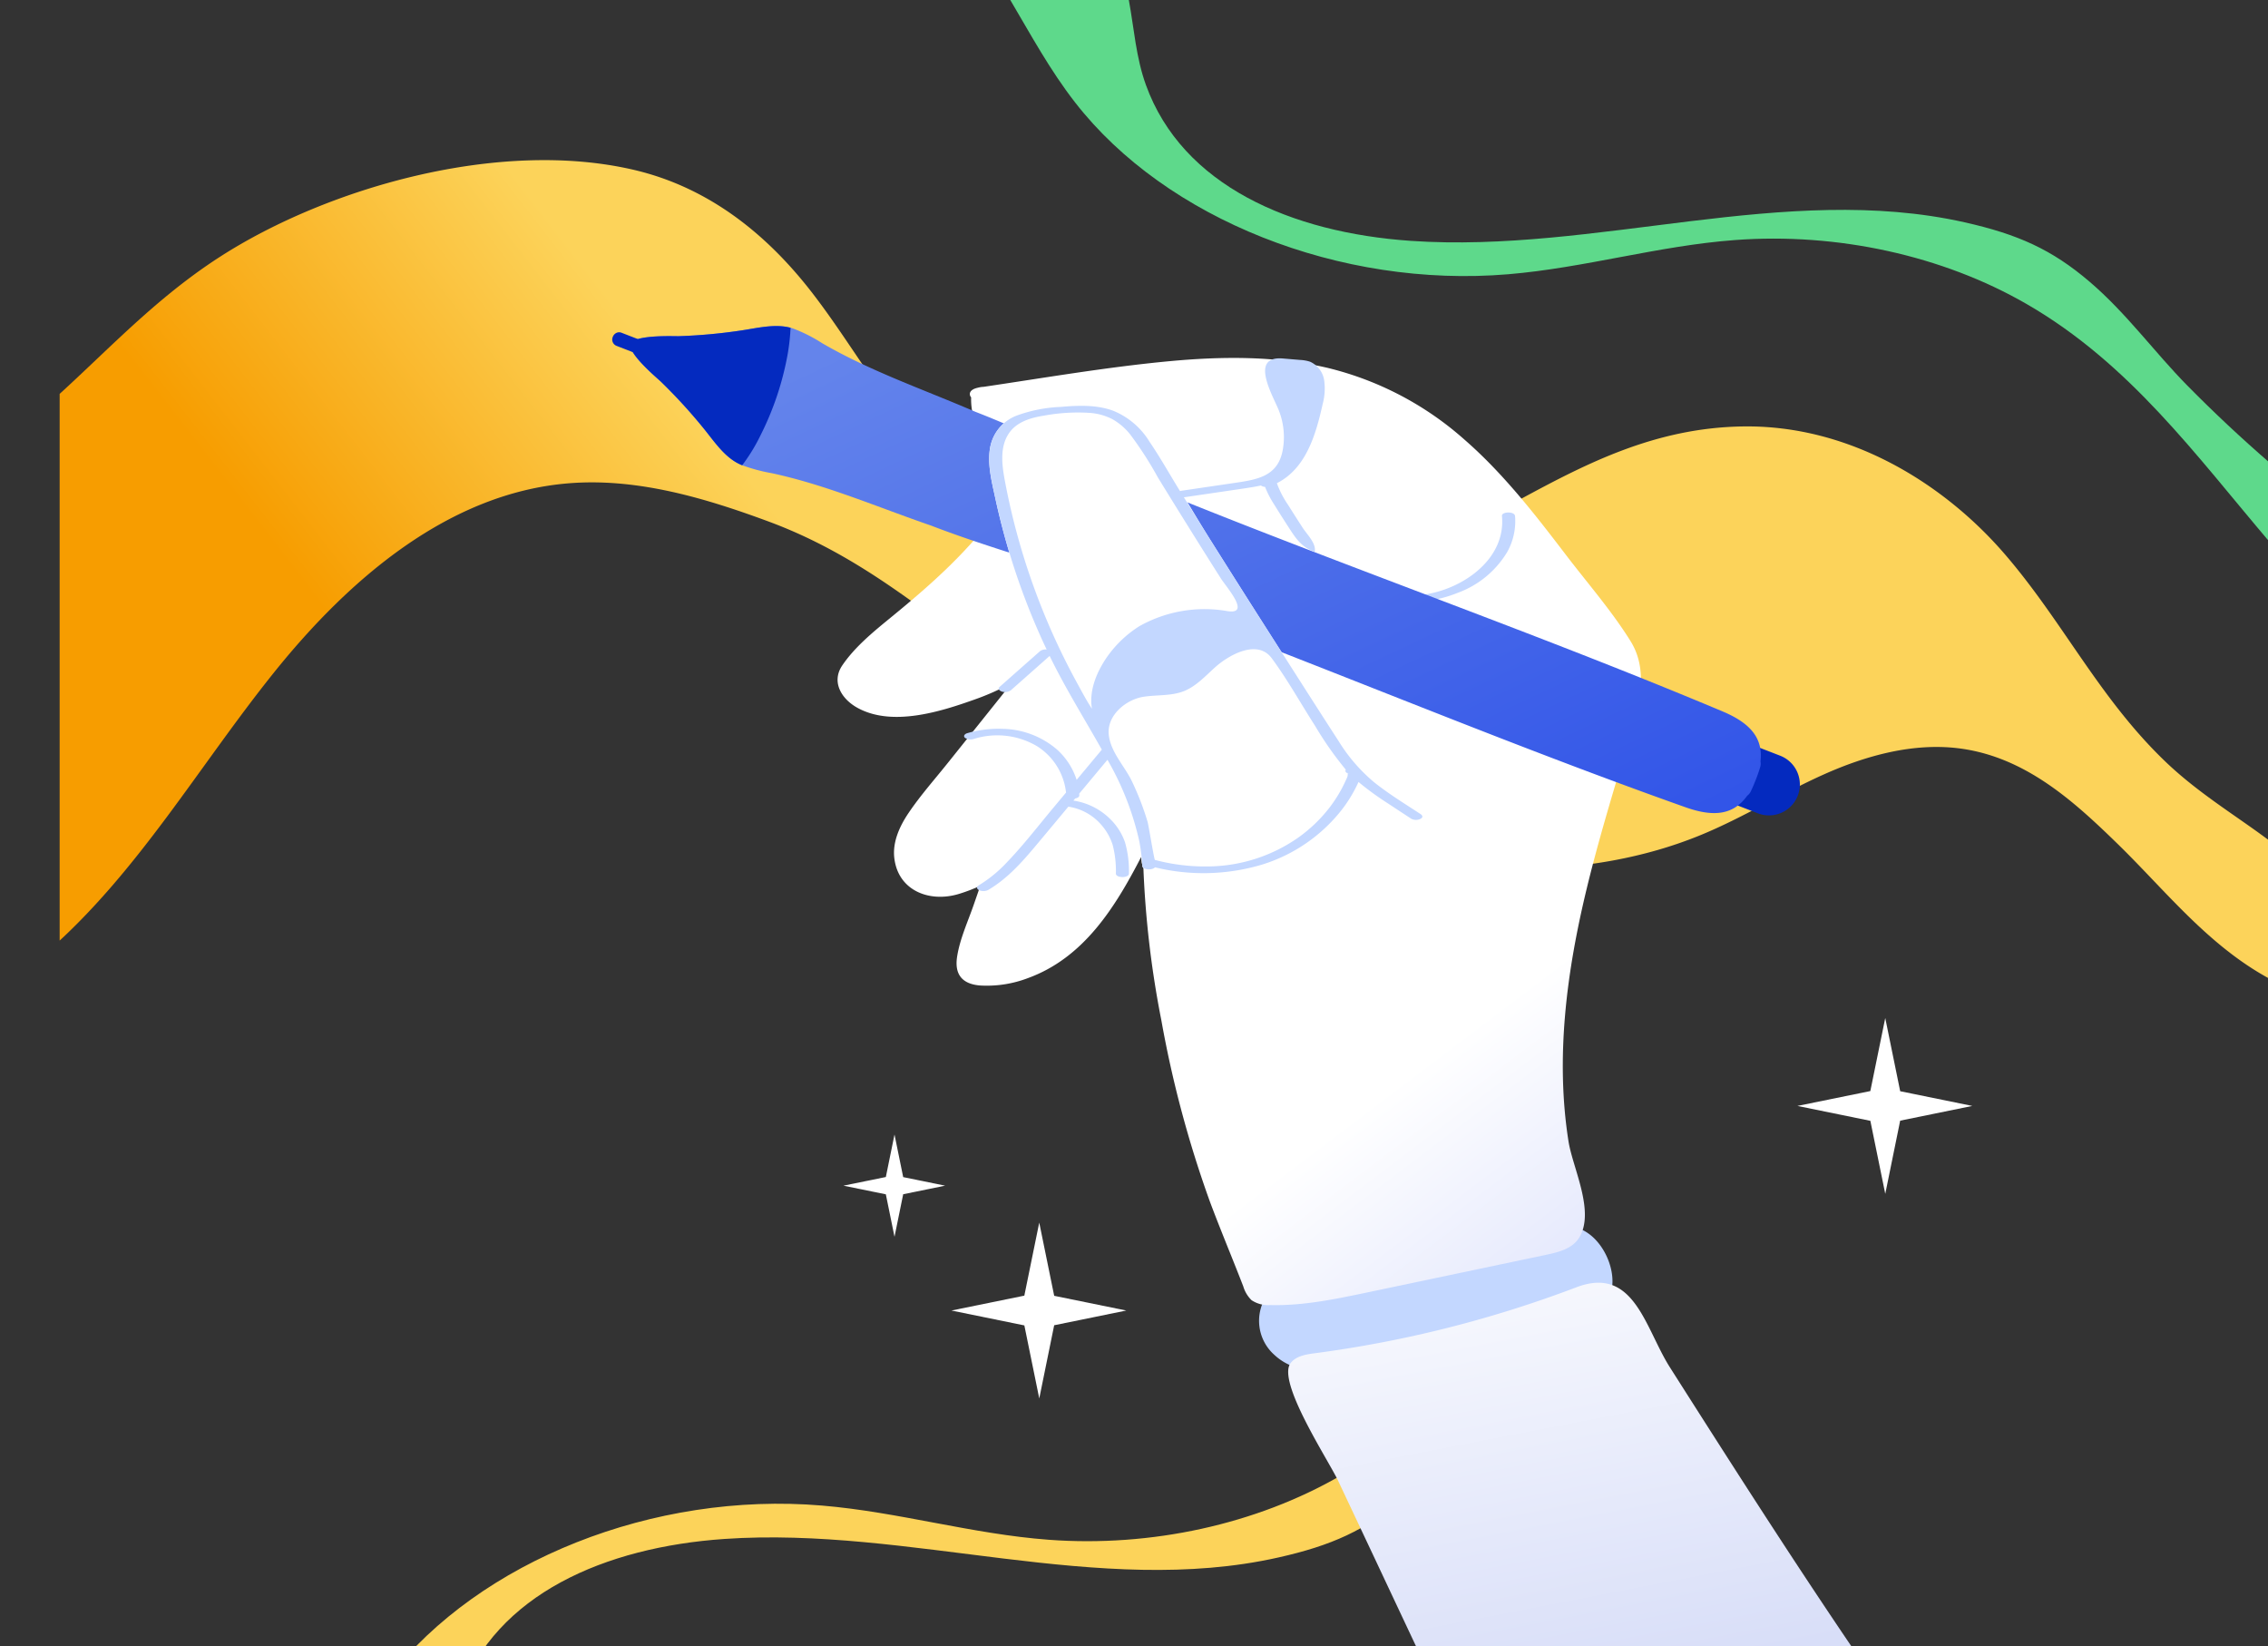 <svg xmlns="http://www.w3.org/2000/svg" xmlns:xlink="http://www.w3.org/1999/xlink" width="441" height="320" viewBox="0 0 441 320">
  <rect x="0" y="0" width="441" height="320" fill="#333333" stroke="none"/>
  <defs>
    <clipPath id="clip-path">
      <rect id="사각형_113" data-name="사각형 113" width="441" height="320" transform="translate(1418 1100)" fill="#f79d00"/>
    </clipPath>
    <clipPath id="clip-path-2">
      <path id="사각형_104" data-name="사각형 104" d="M0,0H430a0,0,0,0,1,0,0V280a40,40,0,0,1-40,40H0a0,0,0,0,1,0,0V0A0,0,0,0,1,0,0Z" transform="translate(1)" fill="none"/>
    </clipPath>
    <linearGradient id="linear-gradient" x1="0.11" y1="0.254" x2="0.397" y2="0.171" gradientUnits="objectBoundingBox">
      <stop offset="0" stop-color="#f79d00"/>
      <stop offset="0.715" stop-color="#fcd35a"/>
      <stop offset="1" stop-color="#fcd35a"/>
    </linearGradient>
    <clipPath id="clip-path-3">
      <rect id="사각형_112" data-name="사각형 112" width="264.447" height="274.596" fill="none"/>
    </clipPath>
    <linearGradient id="linear-gradient-2" x1="0.635" y1="0.805" x2="1" y2="1.363" gradientUnits="objectBoundingBox">
      <stop offset="0" stop-color="#fff"/>
      <stop offset="1" stop-color="#c0c9f9"/>
    </linearGradient>
    <linearGradient id="linear-gradient-3" x1="0.199" y1="-0.19" x2="0.572" y2="1.086" gradientUnits="objectBoundingBox">
      <stop offset="0" stop-color="#fff"/>
      <stop offset="1" stop-color="#d8def8"/>
    </linearGradient>
    <linearGradient id="linear-gradient-4" x1="0.994" y1="0.928" x2="0.123" y2="0.128" gradientUnits="objectBoundingBox">
      <stop offset="0" stop-color="#3255e8"/>
      <stop offset="1" stop-color="#6484eb"/>
    </linearGradient>
  </defs>
  <g id="img02" transform="translate(-1418 -1100)" clip-path="url(#clip-path)">
    <g id="그룹_69" data-name="그룹 69" transform="translate(1428.6 1100)" clip-path="url(#clip-path-2)">
      <path id="패스_129" data-name="패스 129" d="M450.184,120.389c-12.882-12.367-19.969-27.4-31.378-40.518s-29.663-24.976-51-24.539c-33.379.671-52.722,26.906-84.648,30.087-27.949,2.79-57.045-9.59-72.952-25.432-9.518-9.5-15.295-20.673-23.255-30.9S167.888,9.058,152.508,5.452C126.222-.7,92.856,8.96,72.124,22.272c-14.493,9.3-24.552,21.3-37.245,31.965-9.844,8.28-17.8,19.056-30.465,24.839C2.9,79.767,1.441,80.419,0,81.045v89.075a6.63,6.63,0,0,0,4.342,1.78c12.622.678,24.519-6.1,34.044-14.414,17.589-15.353,29.461-36.046,44.071-54.261S116.45,68.3,139.717,66.389c13.293-1.1,26.482,2.8,38.993,7.432,20.178,7.478,33.334,20.49,50.617,32.056,18.769,12.55,37.813,24.167,59.7,30.472,22.9,6.591,49.15,7.334,70.859-1.571,8.332-3.416,15.77-8.123,23.939-11.781s17.524-6.3,26.7-5.04c12.68,1.747,22.055,10.34,30.341,18.4,9.368,9.108,17.6,19.78,29.611,26.312V135.834c-6.4-4.811-13.828-9.225-20.295-15.444" transform="translate(-39.833 27.575)" fill="url(#linear-gradient)"/>
      <path id="패스_131" data-name="패스 131" d="M259.863,75c-6.522-6.623-11.82-14.059-19.031-20.219-7.353-6.29-13.994-9.248-24.323-11.565-34.86-7.834-71.681,6.088-107.7,3.605-23.2-1.6-44.4-10.715-51.486-30.31C55.382,11.161,55.02,5.524,54,0H30.952c3.986,6.736,7.686,13.6,12.61,19.922,17.653,22.69,51.545,36.137,84.2,33.393,14.885-1.247,29.218-5.548,44.12-6.652,19.88-1.479,40.325,3.006,56.659,12.42,20.1,11.582,33,29.509,47.221,46.211V89.9q-8.295-7.19-15.895-14.9" transform="translate(154.894 0.002)" fill="rgba(95,220,141,0.98)"/>
      <path id="패스_183" data-name="패스 183" d="M259.863,30.293c-6.522,6.623-11.82,14.059-19.031,20.219-7.353,6.29-13.994,9.248-24.323,11.565-34.86,7.835-71.681-6.088-107.7-3.605-23.2,1.6-44.4,10.715-51.486,30.31C55.382,94.133,55.02,99.77,54,105.293H30.952c3.986-6.736,7.686-13.6,12.61-19.922,17.653-22.69,51.545-36.137,84.2-33.393,14.885,1.247,29.218,5.548,44.12,6.652,19.88,1.479,40.325-3.006,56.659-12.42,20.1-11.582,33-29.509,47.221-46.211V15.4q-8.295,7.19-15.895,14.9" transform="translate(21.448 240.707)" fill="#fcd35a"/>
    </g>
    <g id="그룹_74" data-name="그룹 74" transform="translate(1537.053 1163.384)" clip-path="url(#clip-path-3)">
      <path id="패스_184" data-name="패스 184" d="M26.156,57.838a10.554,10.554,0,0,0,2.732,1.87c4.554,2.19,9.9,1.588,14.887.754C58.58,57.984,73.06,53.886,87.5,49.8c7.069-2,4.76-12.344-.585-15.754-3.844-2.456-9.563-1.973-13.743-1.545a244.258,244.258,0,0,0-34.311,6c-5.215,1.307-11.179,3.171-14.242,7.948a8.848,8.848,0,0,0,1.534,11.39" transform="translate(102.56 142.145)" fill="#c3d7ff"/>
      <path id="패스_185" data-name="패스 185" d="M84.261,174.8c.916,2.282,1.827,4.565,2.716,6.858a6.145,6.145,0,0,0,1.594,2.656,5.738,5.738,0,0,0,3.562.954c6.413.173,12.756-1.155,19.034-2.472l34.7-7.3c2.369-.5,4.977-1.155,6.31-3.171,3.329-5.047-1.144-13.645-1.968-18.871-2.586-16.4-.336-33.118,3.535-49.133,2.277-9.422,5.123-18.7,7.893-27.984,1.952-6.549,4.51-13.895.645-20.124-3.638-5.855-8.327-11.222-12.528-16.719-6.05-7.926-12.225-15.9-19.777-22.471A62.133,62.133,0,0,0,103.408,3.084C93.319.731,82.916.818,72.654,1.772,60.543,2.905,48.5,4.982,36.473,6.76a4.813,4.813,0,0,0-1.111.173c-.8.168-1.805.613-1.507,1.545a.891.891,0,0,0,.2.331A12.421,12.421,0,0,0,37.8,18.123a19.8,19.8,0,0,0-.531,7.178,46.493,46.493,0,0,0,.992,6.8c-5.687,7.525-12.507,13.51-19.787,19.468-3.356,2.749-7.015,5.714-9.476,9.346-2.2,3.242-.119,6.576,2.987,8.267,6.722,3.681,16.068.748,22.747-1.637a49.215,49.215,0,0,0,7.221-3.215q-6.237,7.807-12.48,15.6c-2.526,3.161-5.259,6.234-7.53,9.59-1.74,2.553-3.2,5.654-2.83,8.831.737,6.386,6.869,8.717,12.55,6.993a32,32,0,0,0,4.18-1.6l-1.317,3.784c-1.133,3.258-2.689,6.63-3.209,10.062-.51,3.4.987,5.242,4.4,5.546a22.411,22.411,0,0,0,9.411-1.442c10.81-3.952,16.882-13.661,21.978-23.523.038.347.07.688.1,1.035a1.017,1.017,0,0,0,.325.656,191.413,191.413,0,0,0,3.5,30.006,215.042,215.042,0,0,0,9.487,35.4c1.2,3.193,2.472,6.365,3.741,9.536" transform="translate(35.727 5.058)" fill="url(#linear-gradient-2)"/>
      <path id="패스_186" data-name="패스 186" d="M134.189,105.624H49.407q-4.123-8.75-8.235-17.5L33.983,72.869c-1.892-4.033-12.019-19.348-9.27-22.943,1.052-1.372,2.96-1.686,4.679-1.908A226.412,226.412,0,0,0,80.286,35.191c11.254-4.283,13.347,7.975,18.188,15.575,11.71,18.41,23.452,36.81,35.715,54.857" transform="translate(107.185 151.678)" fill="url(#linear-gradient-3)"/>
      <path id="패스_187" data-name="패스 187" d="M53.136,7.356c-.087-.922-2.624-.862-2.543,0,.8,8.267-7.346,14-14.654,15.212a21.027,21.027,0,0,1-6.646.049c-.445-.065-1.344-.038-1.567.455-.233.51.548.743.889.8A25.689,25.689,0,0,0,42,22.3a18.71,18.71,0,0,0,9.617-7.931,12.246,12.246,0,0,0,1.523-7.015" transform="translate(122.398 29.562)" fill="#c3d7ff"/>
      <path id="패스_188" data-name="패스 188" d="M59.479,26.408h0a6,6,0,0,1-7.769,3.432l-9.184-3.551a6.008,6.008,0,1,1,4.337-11.206l9.184,3.556a6.006,6.006,0,0,1,3.432,7.769" transform="translate(171.037 64.885)" fill="#042abf"/>
      <path id="패스_189" data-name="패스 189" d="M38.1,3.332c9.449,5.486,19.793,9.015,29.779,13.331,9.509,3.681,18.752,8.36,28.19,12.284,38.724,16.117,78.461,29.725,117.12,45.972,5.448,2.288,7.9,5.237,7.367,9.737a2.287,2.287,0,0,1-.1,1.225c-.249.813-.51,1.561-.786,2.255s-.575,1.437-.938,2.2a2.193,2.193,0,0,1-.754.965c-2.635,3.7-6.43,4.223-12,2.25C166.456,79.539,127.906,62.841,88.423,48.692,78.8,45.244,68.82,42.479,59.311,38.8,49.022,35.269,39,30.91,28.318,28.606a33.085,33.085,0,0,1-5.763-1.545q-.2-.081-.407-.179c-3.09-1.4-5.134-4.619-7.27-7.221a105.923,105.923,0,0,0-8.1-8.826c-.488-.472-4.1-3.47-5.492-5.741l-.027-.027a2.084,2.084,0,0,1-.58-.813.9.9,0,0,1,.081-.846.9.9,0,0,1,.51-.678,2.093,2.093,0,0,1,.987-.206h.027c2.564-.748,7.248-.531,7.926-.553A105.243,105.243,0,0,0,22.143.893C25.336.437,28.838-.5,31.967.334c.136.033.276.076.412.119A29.915,29.915,0,0,1,38.1,3.332" transform="translate(2.708 0.001)" fill="url(#linear-gradient-4)"/>
      <path id="패스_190" data-name="패스 190" d="M34.669.334a40.139,40.139,0,0,1-.531,4.95,57.544,57.544,0,0,1-5.324,15.982,34.738,34.738,0,0,1-3.551,5.8,3.9,3.9,0,0,1-.412-.173c-3.09-1.4-5.128-4.624-7.27-7.221a105.086,105.086,0,0,0-8.094-8.826C9,10.364,5.389,7.366,4,5.094l-.027-.027L.792,3.837A1.318,1.318,0,0,1,.1,2.107a1.411,1.411,0,0,1,.694-.77,1.224,1.224,0,0,1,.987-.043L4.961,2.525h.027c2.564-.748,7.248-.531,7.926-.553A105.13,105.13,0,0,0,24.846.893C28.039.437,31.541-.5,34.669.334" transform="translate(-0.001 0.001)" fill="#042abf"/>
      <path id="패스_191" data-name="패스 191" d="M85.336,76.834a4.469,4.469,0,0,0,.445-2.315c-.233-2.223-3.15-4.684-4.359-6.549-4.2-6.473-8.343-12.995-12.5-19.495Q62.676,38.7,56.5,28.883C52.516,22.529,48.916,16.04,44.682,9.817A14.831,14.831,0,0,0,37.57,3.794c-3.209-1.16-6.733-1.019-10.078-.732A28.468,28.468,0,0,0,18.818,4.77a8.231,8.231,0,0,0-5.15,6.413c-.51,3.236.4,6.636,1.073,9.78q1.122,5.18,2.646,10.268a179.853,179.853,0,0,0,7.8,20.893c1.2,2.721,3.166,5.269,4.657,7.888,1.231,2.158,2.553,4.266,3.762,6.44,1.285,2.309,2.076,4.955,3.432,7.194A41.712,41.712,0,0,1,42.7,87.454a34.706,34.706,0,0,1,.6,4.847c.043.8,2.017.873,2.456.276a39.818,39.818,0,0,0,20.785-.515A31.529,31.529,0,0,0,82.062,81.415a24.456,24.456,0,0,0,3.274-4.581" transform="translate(59.768 12.648)" fill="#fff"/>
      <path id="패스_192" data-name="패스 192" d="M26.446,16.089v-.016l-.081-.038a.293.293,0,0,0,.081.054" transform="translate(116.566 70.894)" fill="#fff"/>
      <path id="패스_193" data-name="패스 193" d="M26.446,16.089v-.016l-.081-.038a.293.293,0,0,0,.081.054" transform="translate(116.566 70.894)" fill="#4386fb"/>
      <path id="패스_194" data-name="패스 194" d="M101.376,89.759c-3.058-2.011-6.218-3.93-9.075-6.224A33,33,0,0,1,85.394,75.5c-4.2-6.478-8.338-12.995-12.5-19.5S64.577,42.958,60.473,36.409q-2.586-4.123-5.134-8.257a1.621,1.621,0,0,0,.3-.022l10.837-1.594c1.285-.19,2.586-.385,3.871-.661a.675.675,0,0,0,.119.087,1.6,1.6,0,0,0,.672.19,18.874,18.874,0,0,0,1.756,3.4q1.48,2.391,3.014,4.749c1.361,2.1,2.434,3.589,4.868,4.483.4-1.583-1.491-3.41-2.282-4.619-.981-1.507-1.941-3.02-2.895-4.538a18.445,18.445,0,0,1-2.168-4.2c5.692-2.852,7.6-9.52,8.9-15.358A11.559,11.559,0,0,0,82.624,5.4a4.727,4.727,0,0,0-2.743-3.589,7.351,7.351,0,0,0-1.914-.342c-1.122-.092-2.239-.19-3.361-.282-6.63-.564-1.9,7.286-.791,10.1a14.157,14.157,0,0,1,.748,7.747c-.938,5.036-4.89,5.687-9.259,6.327q-5.164.764-10.333,1.523a2.311,2.311,0,0,0-.363.087l-.293-.466c-1.876-3.052-3.643-6.2-5.66-9.156a14.793,14.793,0,0,0-7.113-6.028c-3.209-1.16-6.733-1.019-10.078-.726A28.267,28.267,0,0,0,22.8,12.3a8.237,8.237,0,0,0-5.156,6.413c-.51,3.236.4,6.636,1.079,9.785q1.122,5.18,2.646,10.262a134.673,134.673,0,0,0,7.3,19.012,1.744,1.744,0,0,0-1.3.32L19.5,65.044c-.434.385.076.77.455.889a1.981,1.981,0,0,0,1.735-.233q3.781-3.342,7.557-6.69c2.987,6.142,6.587,11.921,9.943,17.858.07.119.136.239.206.358q-2.448,2.944-4.9,5.877a13.458,13.458,0,0,0-3.844-5.92,16.7,16.7,0,0,0-10.539-4,21.778,21.778,0,0,0-6.89.846c-.417.119-.84.488-.455.884a1.953,1.953,0,0,0,1.74.233,15.207,15.207,0,0,1,12.257,1.393,12.219,12.219,0,0,1,5.671,9.032l-2.488,2.982C27,92.085,24.161,95.777,20.968,99.1a25.6,25.6,0,0,1-5.492,4.5c-.445.26-.461.661,0,.922a2.081,2.081,0,0,0,1.794,0c3.741-2.19,6.6-5.41,9.352-8.7q3.139-3.749,6.262-7.508a10.508,10.508,0,0,1,6.587,3.741,10.822,10.822,0,0,1,2.038,3.714,19.945,19.945,0,0,1,.618,5.557c.016.9,2.559.895,2.537,0a20.154,20.154,0,0,0-.759-6.077,11.677,11.677,0,0,0-2.477-4.115,12.876,12.876,0,0,0-7.557-4c.114-.141.228-.276.347-.412.455-.087.819-.3.8-.634,0-.108-.011-.206-.016-.309.4-.482.8-.96,1.2-1.437q2.139-2.57,4.288-5.145A55.9,55.9,0,0,1,46.67,94.98a35.545,35.545,0,0,1,.6,4.847c.038.8,2.011.873,2.45.276a39.783,39.783,0,0,0,20.79-.515A31.514,31.514,0,0,0,86.034,88.941a26.678,26.678,0,0,0,2.759-4.364c.157-.314.347-.678.51-1.063a57.231,57.231,0,0,0,5.828,4.234c1.48.981,2.965,1.952,4.451,2.927a2.009,2.009,0,0,0,1.794,0c.493-.271.428-.634,0-.916M39.742,60.236c-1.756,2.841-2.787,6.05-2.266,9.053-1.063-1.61-1.979-3.35-2.906-5.047A132.781,132.781,0,0,1,20.491,24.689c-.537-2.955-.938-6.381.867-9,1.513-2.2,4.239-2.993,6.739-3.383a36.212,36.212,0,0,1,9.015-.542,11.392,11.392,0,0,1,4.315,1.209,11.9,11.9,0,0,1,3.453,2.938,69.593,69.593,0,0,1,5.4,8.376q3.017,4.92,6.072,9.812,3.074,4.936,6.191,9.845c1.106,1.74,5.909,7.075,1.29,6.359a25.825,25.825,0,0,0-17.153,2.933,21.966,21.966,0,0,0-6.945,7M87.216,81.861a.261.261,0,0,1,0,.092,3.9,3.9,0,0,1-.038.434,5.849,5.849,0,0,1-.342.8c-.287.645-.6,1.274-.938,1.892A26.973,26.973,0,0,1,83.583,88.6a28.673,28.673,0,0,1-6.1,5.8A31.057,31.057,0,0,1,60.364,99.93a38.131,38.131,0,0,1-10.647-1.263c-.146-.038-1.225-6.733-1.431-7.432A54.2,54.2,0,0,0,45.3,83.493c-1.415-3.036-4.3-5.839-4.57-9.33-.276-3.708,3.426-6.7,6.8-7.216,2.6-.4,5.34-.125,7.79-1.079,2.358-.927,4.136-2.873,6.018-4.576,2.678-2.434,8.289-5.638,11.1-1.827,3.058,4.142,5.616,8.766,8.4,13.1a66.2,66.2,0,0,0,6,8.555l-.038.06c-.13.287.07.493.331.623-.054-.065.054-.087.081.038a1.864,1.864,0,0,0,.428.125,1.555,1.555,0,0,1-.428-.108" transform="translate(55.796 5.122)" fill="#c3d7ff"/>
      <path id="패스_199" data-name="패스 199" d="M9.931,0,8.246,8.258,0,9.94l8.246,1.683,1.685,8.259,1.689-8.277L19.774,9.94,11.62,8.277Z" transform="translate(44.948 157.175)" fill="#fff"/>
      <path id="패스_200" data-name="패스 200" d="M17.075,0l-2.9,14.2L0,17.091l14.178,2.894,2.9,14.2,2.9-14.232L34,17.091l-14.02-2.859Z" transform="translate(65.948 174.296)" fill="#fff"/>
      <path id="패스_201" data-name="패스 201" d="M17.075,0l-2.9,14.2L0,17.091l14.178,2.894,2.9,14.2,2.9-14.232L34,17.091l-14.02-2.859Z" transform="translate(230.448 134.523)" fill="#fff"/>
    </g>
  </g>
</svg>
